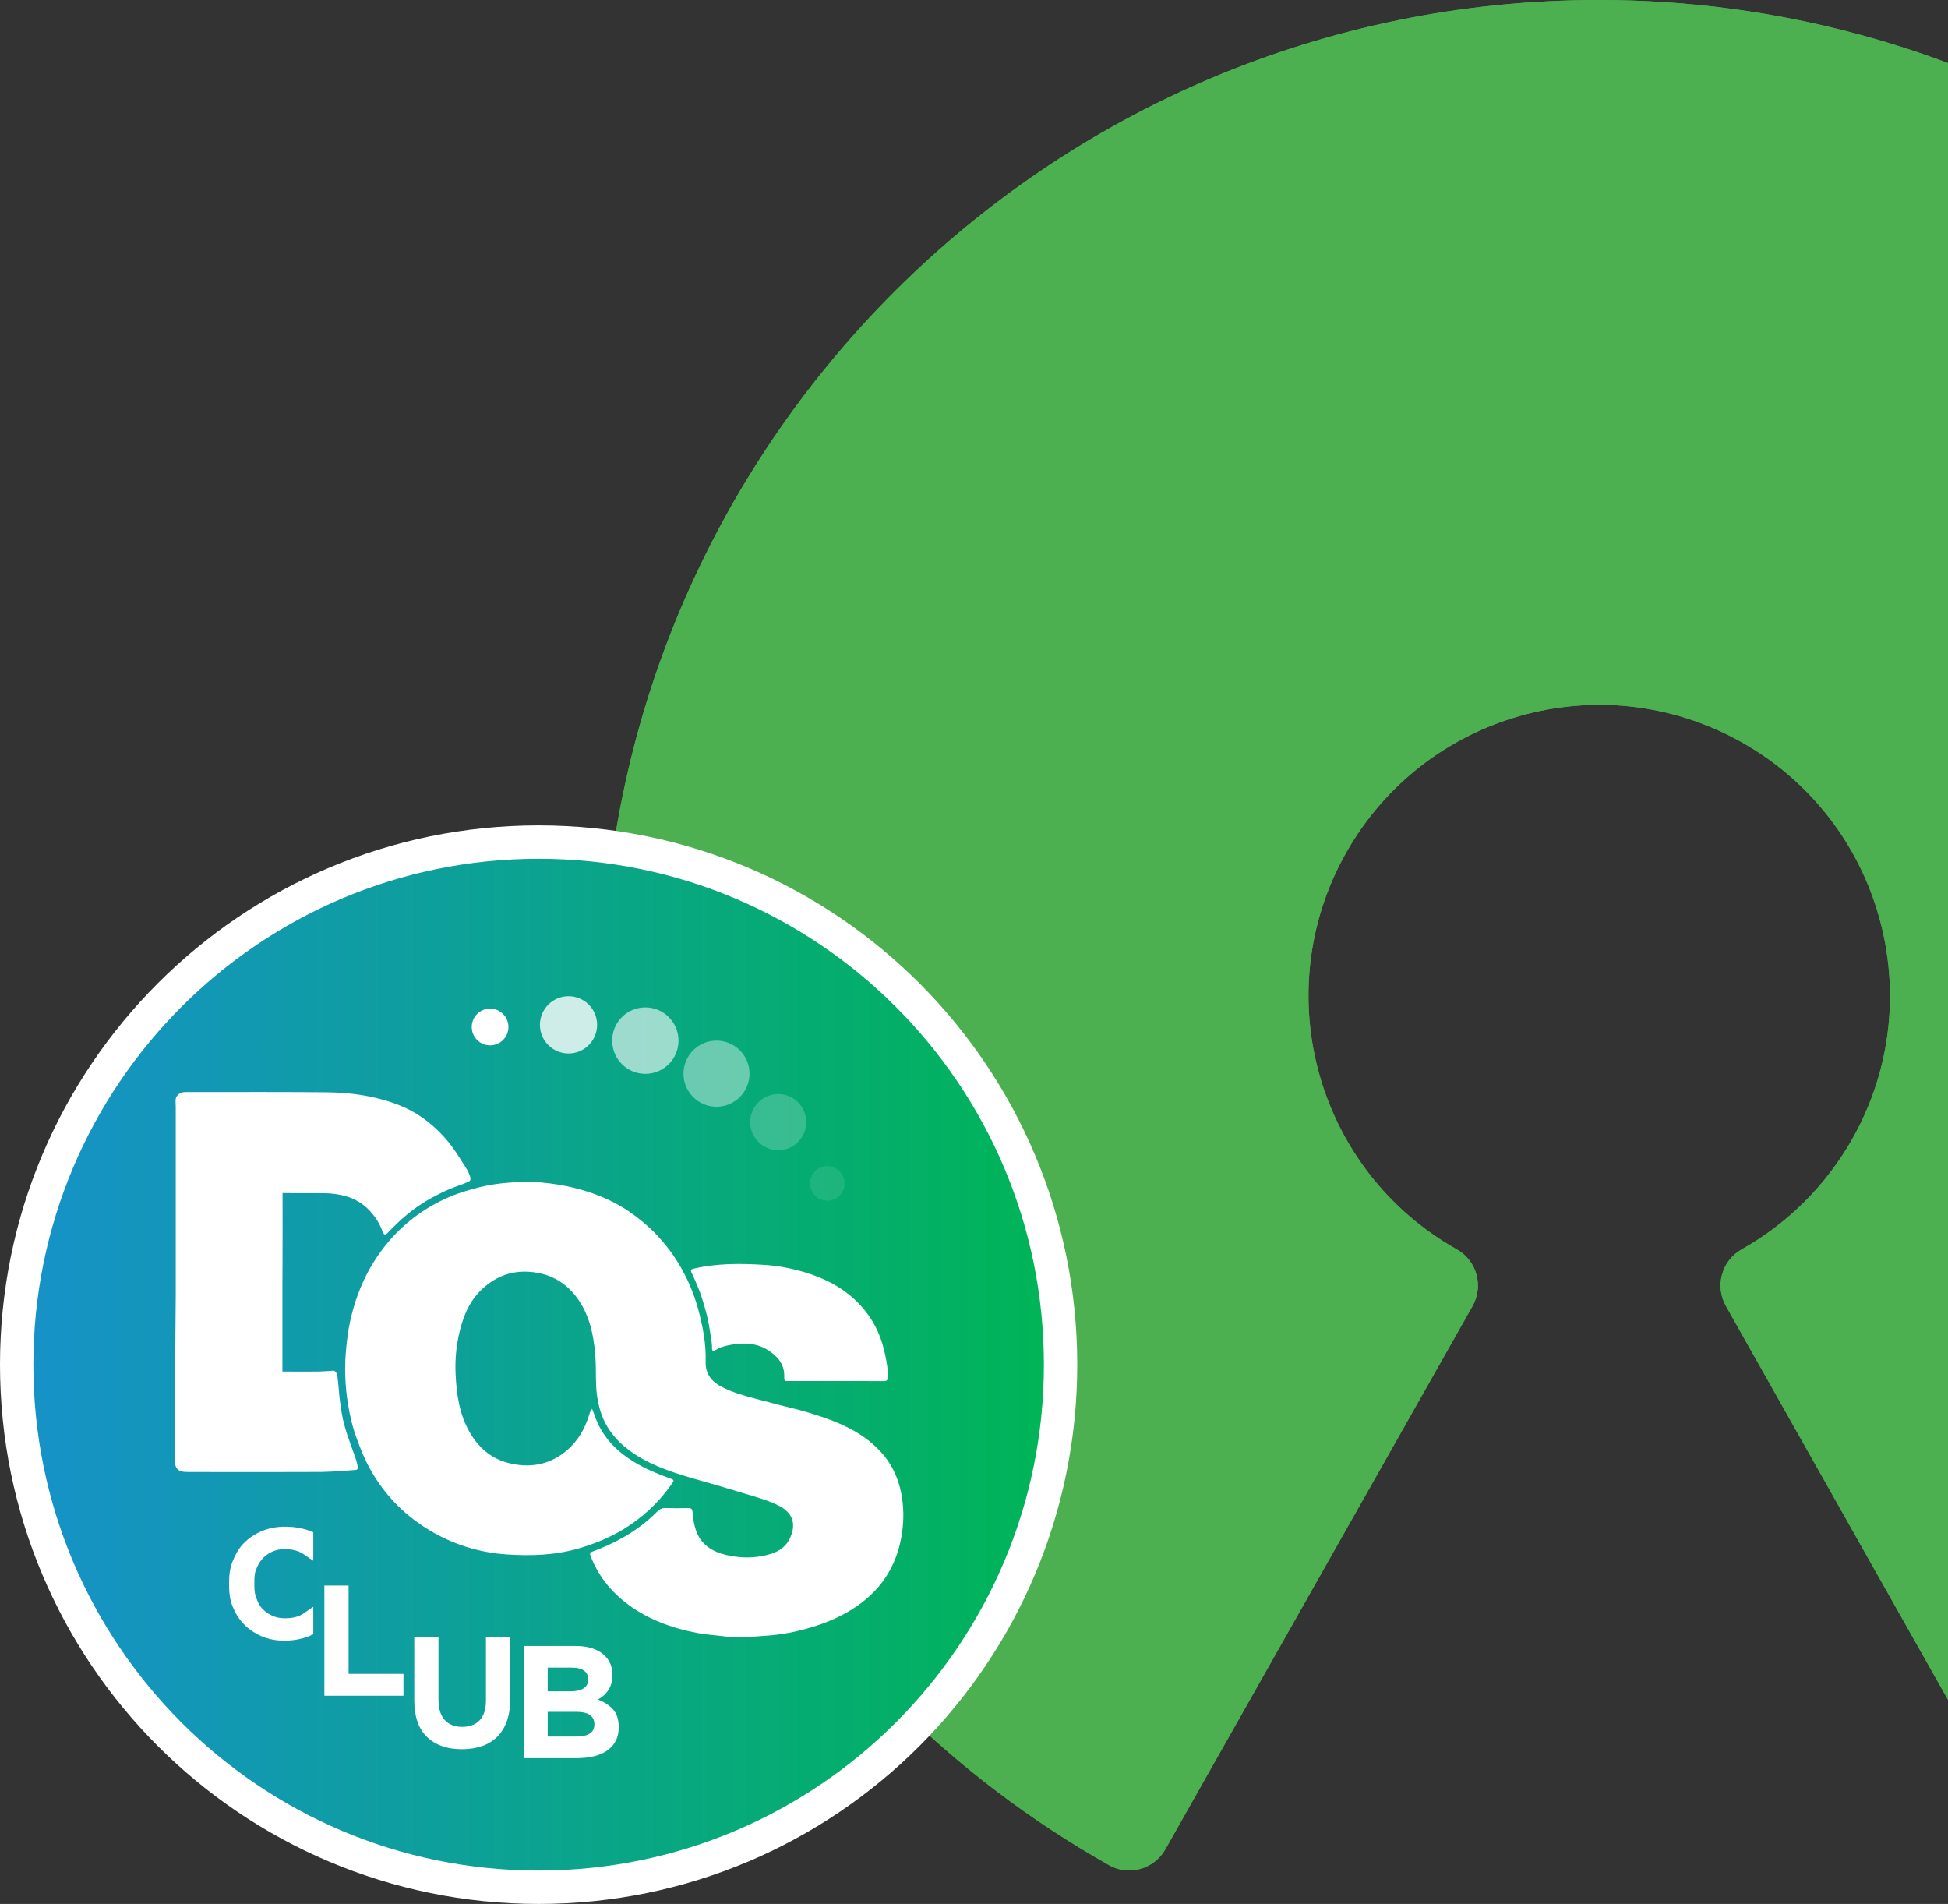 <svg width="876" height="856" viewBox="0 0 876 856" fill="none" xmlns="http://www.w3.org/2000/svg">
<rect x="0" y="0" width="876" height="856" fill="#333333" stroke="none"/>
<path d="M718.977 5.58305e-05C471.535 -0.049 270.905 200.579 270.855 448.117C270.824 609.814 357.854 758.995 498.602 838.497C502.902 840.975 508.021 841.609 512.796 840.254C517.537 838.93 521.564 835.787 524.001 831.51L662.202 587.172C667.27 578.194 664.112 566.805 655.142 561.726C592.192 526.355 569.823 446.629 605.182 383.654C640.54 320.679 720.234 298.301 783.184 333.674C846.134 369.046 868.503 448.771 833.145 511.746C821.393 532.678 804.107 549.969 783.184 561.726C774.215 566.805 771.056 578.194 776.125 587.172L913.952 831.51C916.382 835.801 920.411 838.959 925.158 840.291C926.784 840.762 928.469 841.002 930.163 841C933.385 840.996 936.55 840.159 939.352 838.571C1154.86 716.937 1231 443.56 1109.41 227.966C1029.94 87.05 880.712 -0.081 718.977 5.58305e-05Z" fill="#4CAF50"/>
<path d="M718.977 5.58305e-05C471.535 -0.049 270.905 200.579 270.855 448.117C270.824 609.814 357.854 758.995 498.602 838.497C502.902 840.975 508.021 841.609 512.796 840.254C517.537 838.93 521.564 835.787 524.001 831.51L662.202 587.172C667.27 578.194 664.112 566.805 655.142 561.726C592.192 526.355 569.823 446.629 605.182 383.654C640.54 320.679 720.234 298.301 783.184 333.674C846.134 369.046 868.503 448.771 833.145 511.746C821.393 532.678 804.107 549.969 783.184 561.726C774.215 566.805 771.056 578.194 776.125 587.172L913.952 831.51C916.382 835.801 920.411 838.959 925.158 840.291C926.784 840.762 928.469 841.002 930.163 841C933.385 840.996 936.55 840.159 939.352 838.571C1154.86 716.937 1231 443.56 1109.41 227.966C1029.94 87.05 880.712 -0.081 718.977 5.58305e-05Z" fill="#4CAF50"/>
<path d="M242.216 848.5C371.854 848.5 476.933 743.301 476.933 613.548C476.933 483.795 371.854 378.595 242.216 378.595C112.579 378.595 7.5 483.795 7.5 613.548C7.5 743.301 112.579 848.5 242.216 848.5Z" fill="url(#paint0_linear_316_847)" stroke="white" stroke-width="15"/>
<path fill-rule="evenodd" clip-rule="evenodd" d="M266.273 633.424C267.179 635.581 267.771 637.618 268.646 639.55C272.173 647.317 277.982 652.929 285.14 657.286C290.065 660.283 295.337 662.54 300.75 664.484C303.373 665.423 303.368 665.377 301.772 667.624C295.985 675.769 288.795 682.416 280.278 687.603C273.997 691.424 267.246 694.127 260.165 696.183C249.57 699.259 238.748 699.586 227.932 698.869C215.52 698.044 203.782 694.401 193.068 687.948C180.883 680.609 171.501 670.59 165.053 657.856C163.299 654.395 161.939 650.796 160.572 647.159C158.588 641.895 157.311 636.516 156.451 631.019C155.285 623.532 154.891 616.007 155.491 608.415C155.887 603.388 156.464 598.395 157.574 593.487C160.444 580.774 165.702 569.191 174.038 559.075C181.159 550.432 189.829 543.814 199.932 539.091C205.077 536.685 210.48 535.018 216.025 533.665C222.297 532.133 228.666 531.602 235.029 531.384C240.466 531.199 245.93 531.743 251.354 532.649C255.682 533.371 259.899 534.373 264.062 535.707C270.809 537.867 277.186 540.776 283.051 544.795C291.887 550.85 299.167 558.384 304.8 567.507C308.935 574.208 312.046 581.363 314.069 588.967C316.083 596.548 317.563 604.225 317.32 612.117C317.145 617.883 320.178 621.394 325.019 623.775C329.6 626.025 334.451 627.489 339.378 628.746C344.033 629.933 348.651 631.266 353.32 632.386C357.304 633.34 361.264 634.37 365.171 635.585C376.424 639.082 387.231 643.408 395.594 652.215C400.781 657.682 403.887 664.103 405.312 671.536C406.417 677.289 406.481 683.01 405.701 688.709C403.799 702.619 397.26 713.808 385.629 721.915C379.188 726.405 372.15 729.468 364.657 731.698C358.185 733.625 351.581 734.93 344.896 735.376C338.757 735.788 332.626 736.598 326.378 735.766C322.17 735.206 317.882 735.008 313.7 734.204C301.706 731.903 290.421 727.814 280.765 720.077C273.897 714.579 268.713 707.763 265.552 699.466C265.168 698.454 265.258 698.025 266.299 697.636C271.112 695.841 275.812 693.782 280.278 691.216C285.85 688.016 290.985 684.232 295.491 679.645C296.668 678.448 297.863 677.95 299.534 678.012C302.819 678.132 306.115 678.123 309.402 678.017C311.006 677.964 311.347 678.55 311.472 680.083C311.947 685.852 313.119 691.379 318.039 695.257C320.581 697.261 323.494 698.403 326.61 699.122C331.736 700.301 336.956 700.588 342.095 699.7C347.328 698.794 352.454 697.147 355.074 691.875C357.962 686.064 357.12 680.624 350.656 677.184C346.443 674.944 341.891 673.624 337.361 672.244C332.192 670.669 327.016 669.114 321.831 667.595C318.113 666.503 314.359 665.535 310.648 664.422C300.941 661.512 291.358 658.264 283.088 652.16C276.533 647.325 271.776 641.166 269.629 633.137C268.749 629.843 268.227 626.54 268.078 623.134C267.876 618.418 268.085 613.675 267.683 608.993C266.877 599.656 264.953 590.598 259.044 582.895C255.059 577.702 249.885 574.165 243.61 572.661C232.921 570.106 223.476 572.713 215.706 580.647C211.719 584.72 209.296 589.718 207.656 595.125C205.392 602.588 204.496 610.273 204.888 618.005C205.344 627.04 206.582 635.975 211.275 644.037C215.251 650.872 220.801 655.732 228.513 657.718C237.952 660.15 246.761 658.755 254.459 652.477C259.744 648.16 263.021 642.483 264.994 636.005C265.245 635.175 265.396 634.295 266.273 633.424Z" fill="white"/>
<path fill-rule="evenodd" clip-rule="evenodd" d="M375.945 620.918C368.926 620.918 361.909 620.922 354.892 620.915C352.665 620.915 352.616 620.901 352.662 618.751C352.766 613.891 350.321 610.545 346.558 607.812C340.542 603.438 333.943 603.466 327.099 604.928C325.219 605.33 323.409 605.917 321.785 606.978C320.803 607.623 320.167 607.395 320.186 606.214C320.234 603.285 319.516 600.461 319.108 597.596C318.444 592.936 317.178 588.419 315.772 583.938C314.493 579.858 312.751 575.964 310.952 572.1C310.411 570.935 310.961 570.614 311.885 570.396C322.396 567.915 333.048 568.006 343.726 568.682C349.248 569.03 354.689 569.989 360.008 571.462C371.869 574.746 382.346 580.337 389.895 590.42C393.433 595.146 395.891 600.427 397.349 606.185C398.414 610.387 399.275 614.591 399.305 618.953C399.317 620.464 398.832 620.957 397.33 620.946C390.203 620.886 383.074 620.918 375.945 620.918Z" fill="white"/>
<path fill-rule="evenodd" clip-rule="evenodd" d="M145.509 536.449C148.796 536.459 151.881 536.851 154.942 537.648C161.003 539.224 165.749 542.754 169.458 548.437C170.295 549.717 171.023 551.103 171.571 552.532C171.718 552.921 171.856 553.313 172.023 553.692C172.191 554.078 172.376 554.55 172.707 554.823C173.03 555.091 173.568 554.962 173.874 554.714C174.272 554.393 174.615 553.959 174.974 553.595C175.343 553.221 175.709 552.848 176.076 552.478C176.812 551.74 177.553 551.008 178.305 550.287C179.798 548.855 181.335 547.47 182.926 546.148C184.511 544.833 186.145 543.583 187.838 542.412C189.532 541.234 191.282 540.141 193.074 539.124C194.878 538.099 196.725 537.156 198.577 536.229C198.799 536.116 199.02 535.996 199.244 535.892C201.884 534.672 204.581 533.587 207.328 532.63C209.09 532.017 208.136 532.379 211.008 531.082C212.74 530.3 209.945 525.62 208.96 524.106C206.658 520.559 204.463 516.897 201.792 513.611C197.155 507.904 191.561 503.026 185.095 499.494C182.466 498.056 179.676 496.872 176.843 495.89C167.853 492.777 158.098 491.207 147.021 491.092C138.921 491.01 130.007 490.966 118.973 490.966C113.489 490.966 108.006 490.963 102.523 490.972C97.045 490.982 91.568 490.972 86.089 490.972H84.615C82.473 490.972 81.257 490.992 79.888 492.403C78.555 493.774 79.033 495.464 79.033 497.616V582.395C79.033 582.395 78.552 636.793 78.555 655.649C78.556 660.313 79.812 661.814 84.47 661.814C90.1 661.817 95.61 661.824 101.238 661.831C107.165 661.838 113.03 661.845 118.954 661.845C128.958 661.845 137.103 661.826 144.652 661.786C149.322 661.76 160.209 660.86 160.209 660.86C162.933 660.228 156.186 648.455 153.884 636.485C151.425 623.697 152.852 616.068 149.782 616.255C148.219 616.353 145.541 616.59 143.881 616.618C141.862 616.65 139.718 616.665 137.15 616.665C135.123 616.665 133.065 616.655 131.039 616.646C129.794 616.64 127.001 616.631 127.001 616.631V576.66L127.051 566.787C127.058 556.82 127.11 546.522 127.063 536.374C131.442 536.441 135.871 536.441 140.157 536.442C141.94 536.445 143.727 536.445 145.509 536.449Z" fill="white"/>
<path d="M145.873 762.394V712.86H156.759V752.558H181.43V762.394H145.873Z" fill="white"/>
<path d="M227.896 773.911C226.882 776.694 225.433 779.018 223.548 780.882C221.662 782.747 219.378 784.136 216.691 785.057C214.005 785.978 211.012 786.437 207.714 786.437C201.069 786.437 195.838 784.598 192.021 780.919C188.204 777.239 186.295 771.742 186.295 764.43V736.125H197.181V764.148C197.181 768.205 198.124 771.26 200.009 773.312C201.893 775.364 204.508 776.391 207.855 776.391C211.2 776.391 213.816 775.399 215.702 773.418C217.586 771.438 218.529 768.464 218.529 764.502V736.125H229.416V764.077C229.416 767.849 228.908 771.128 227.896 773.911Z" fill="white"/>
<path d="M276.909 782.675C276.022 784.403 274.753 785.845 273.1 786.998C271.448 788.15 269.46 789.014 267.137 789.592C264.814 790.167 262.239 790.456 259.413 790.456H235.488V740.027H258.836C264.006 740.027 268.066 741.205 271.012 743.557C273.957 745.911 275.43 749.08 275.43 753.065V753.209C275.43 754.651 275.251 755.922 274.894 757.028C274.537 758.134 274.06 759.128 273.464 760.017C272.868 760.906 272.177 761.686 271.39 762.359C270.602 763.033 269.758 763.608 268.851 764.087C271.765 765.192 274.057 766.694 275.728 768.59C277.4 770.488 278.235 773.117 278.235 776.478V776.622C278.238 778.928 277.795 780.946 276.909 782.675ZM264.492 754.938C264.492 753.258 263.868 751.974 262.622 751.084C261.375 750.197 259.574 749.751 257.225 749.751H246.286V760.413H256.506C258.952 760.413 260.896 759.994 262.335 759.152C263.775 758.312 264.494 756.955 264.494 755.081L264.492 754.938ZM267.3 775.108C267.3 773.429 266.652 772.096 265.356 771.11C264.061 770.128 261.974 769.634 259.095 769.634H246.285V780.727H259.455C261.901 780.727 263.82 780.284 265.212 779.394C266.603 778.507 267.299 777.126 267.299 775.253V775.108H267.3Z" fill="white"/>
<path d="M140.886 722.442C138.362 723.916 137.202 725.121 135.503 726.022C133.546 727.059 130.999 727.579 128.171 727.579C126.05 727.579 124.028 727.166 122.261 726.342C120.495 725.517 118.946 724.394 117.698 722.98C116.448 721.564 115.808 719.914 115.101 718.027C114.394 716.14 114.376 714.135 114.376 712.011V711.869C114.376 709.746 114.374 707.755 115.081 705.891C115.788 704.027 116.599 702.388 117.871 700.973C119.143 699.557 120.574 698.45 122.342 697.646C124.108 696.844 125.983 696.444 128.057 696.444C130.556 696.444 133.094 696.94 135.099 697.93C136.96 698.852 138.359 700.115 140.884 701.69V688.839C139.621 688.736 140.145 688.615 139.918 688.519C138.363 687.859 136.474 687.34 134.566 686.963C132.657 686.586 130.47 686.396 128.162 686.396C124.345 686.396 120.817 687.07 117.661 688.414C114.503 689.757 111.775 691.6 109.513 693.934C107.251 696.267 105.839 698.982 104.567 702.07C103.295 705.16 103.016 708.474 103.016 712.012V712.154C103.016 715.692 103.286 719.018 104.558 722.131C105.831 725.244 107.415 727.946 109.677 730.232C111.939 732.522 114.533 734.325 117.643 735.646C120.754 736.966 124.077 737.627 127.706 737.627C130.11 737.627 132.256 737.425 134.188 737.024C136.12 736.625 138.2 736.035 139.826 735.255C140.09 735.129 139.624 734.973 140.886 734.84V722.442Z" fill="white"/>
<path d="M220.39 469.984C224.946 469.984 228.639 466.286 228.639 461.726C228.639 457.165 224.946 453.468 220.39 453.468C215.834 453.468 212.141 457.165 212.141 461.726C212.141 466.286 215.834 469.984 220.39 469.984Z" fill="white"/>
<path opacity="0.8" d="M255.659 473.635C262.76 473.635 268.517 467.872 268.517 460.764C268.517 453.655 262.76 447.893 255.659 447.893C248.557 447.893 242.801 453.655 242.801 460.764C242.801 467.872 248.557 473.635 255.659 473.635Z" fill="white"/>
<path opacity="0.6" d="M290.209 482.79C298.448 482.79 305.127 476.104 305.127 467.856C305.127 459.609 298.448 452.923 290.209 452.923C281.97 452.923 275.291 459.609 275.291 467.856C275.291 476.104 281.97 482.79 290.209 482.79Z" fill="white"/>
<path opacity="0.4" d="M322.207 497.581C330.407 497.581 337.054 490.927 337.054 482.718C337.054 474.51 330.407 467.855 322.207 467.855C314.007 467.855 307.359 474.51 307.359 482.718C307.359 490.927 314.007 497.581 322.207 497.581Z" fill="white"/>
<path opacity="0.2" d="M349.958 517.133C356.923 517.133 362.569 511.482 362.569 504.51C362.569 497.538 356.923 491.886 349.958 491.886C342.994 491.886 337.348 497.538 337.348 504.51C337.348 511.482 342.994 517.133 349.958 517.133Z" fill="white"/>
<path opacity="0.1" d="M372.026 539.824C376.314 539.824 379.791 536.344 379.791 532.052C379.791 527.759 376.314 524.279 372.026 524.279C367.738 524.279 364.262 527.759 364.262 532.052C364.262 536.344 367.738 539.824 372.026 539.824Z" fill="white"/>
<defs>
<linearGradient id="paint0_linear_316_847" x1="15.001" y1="613.548" x2="469.433" y2="613.548" gradientUnits="userSpaceOnUse">
<stop stop-color="#1692C8"/>
<stop offset="1" stop-color="#00B457"/>
</linearGradient>
</defs>
</svg>
